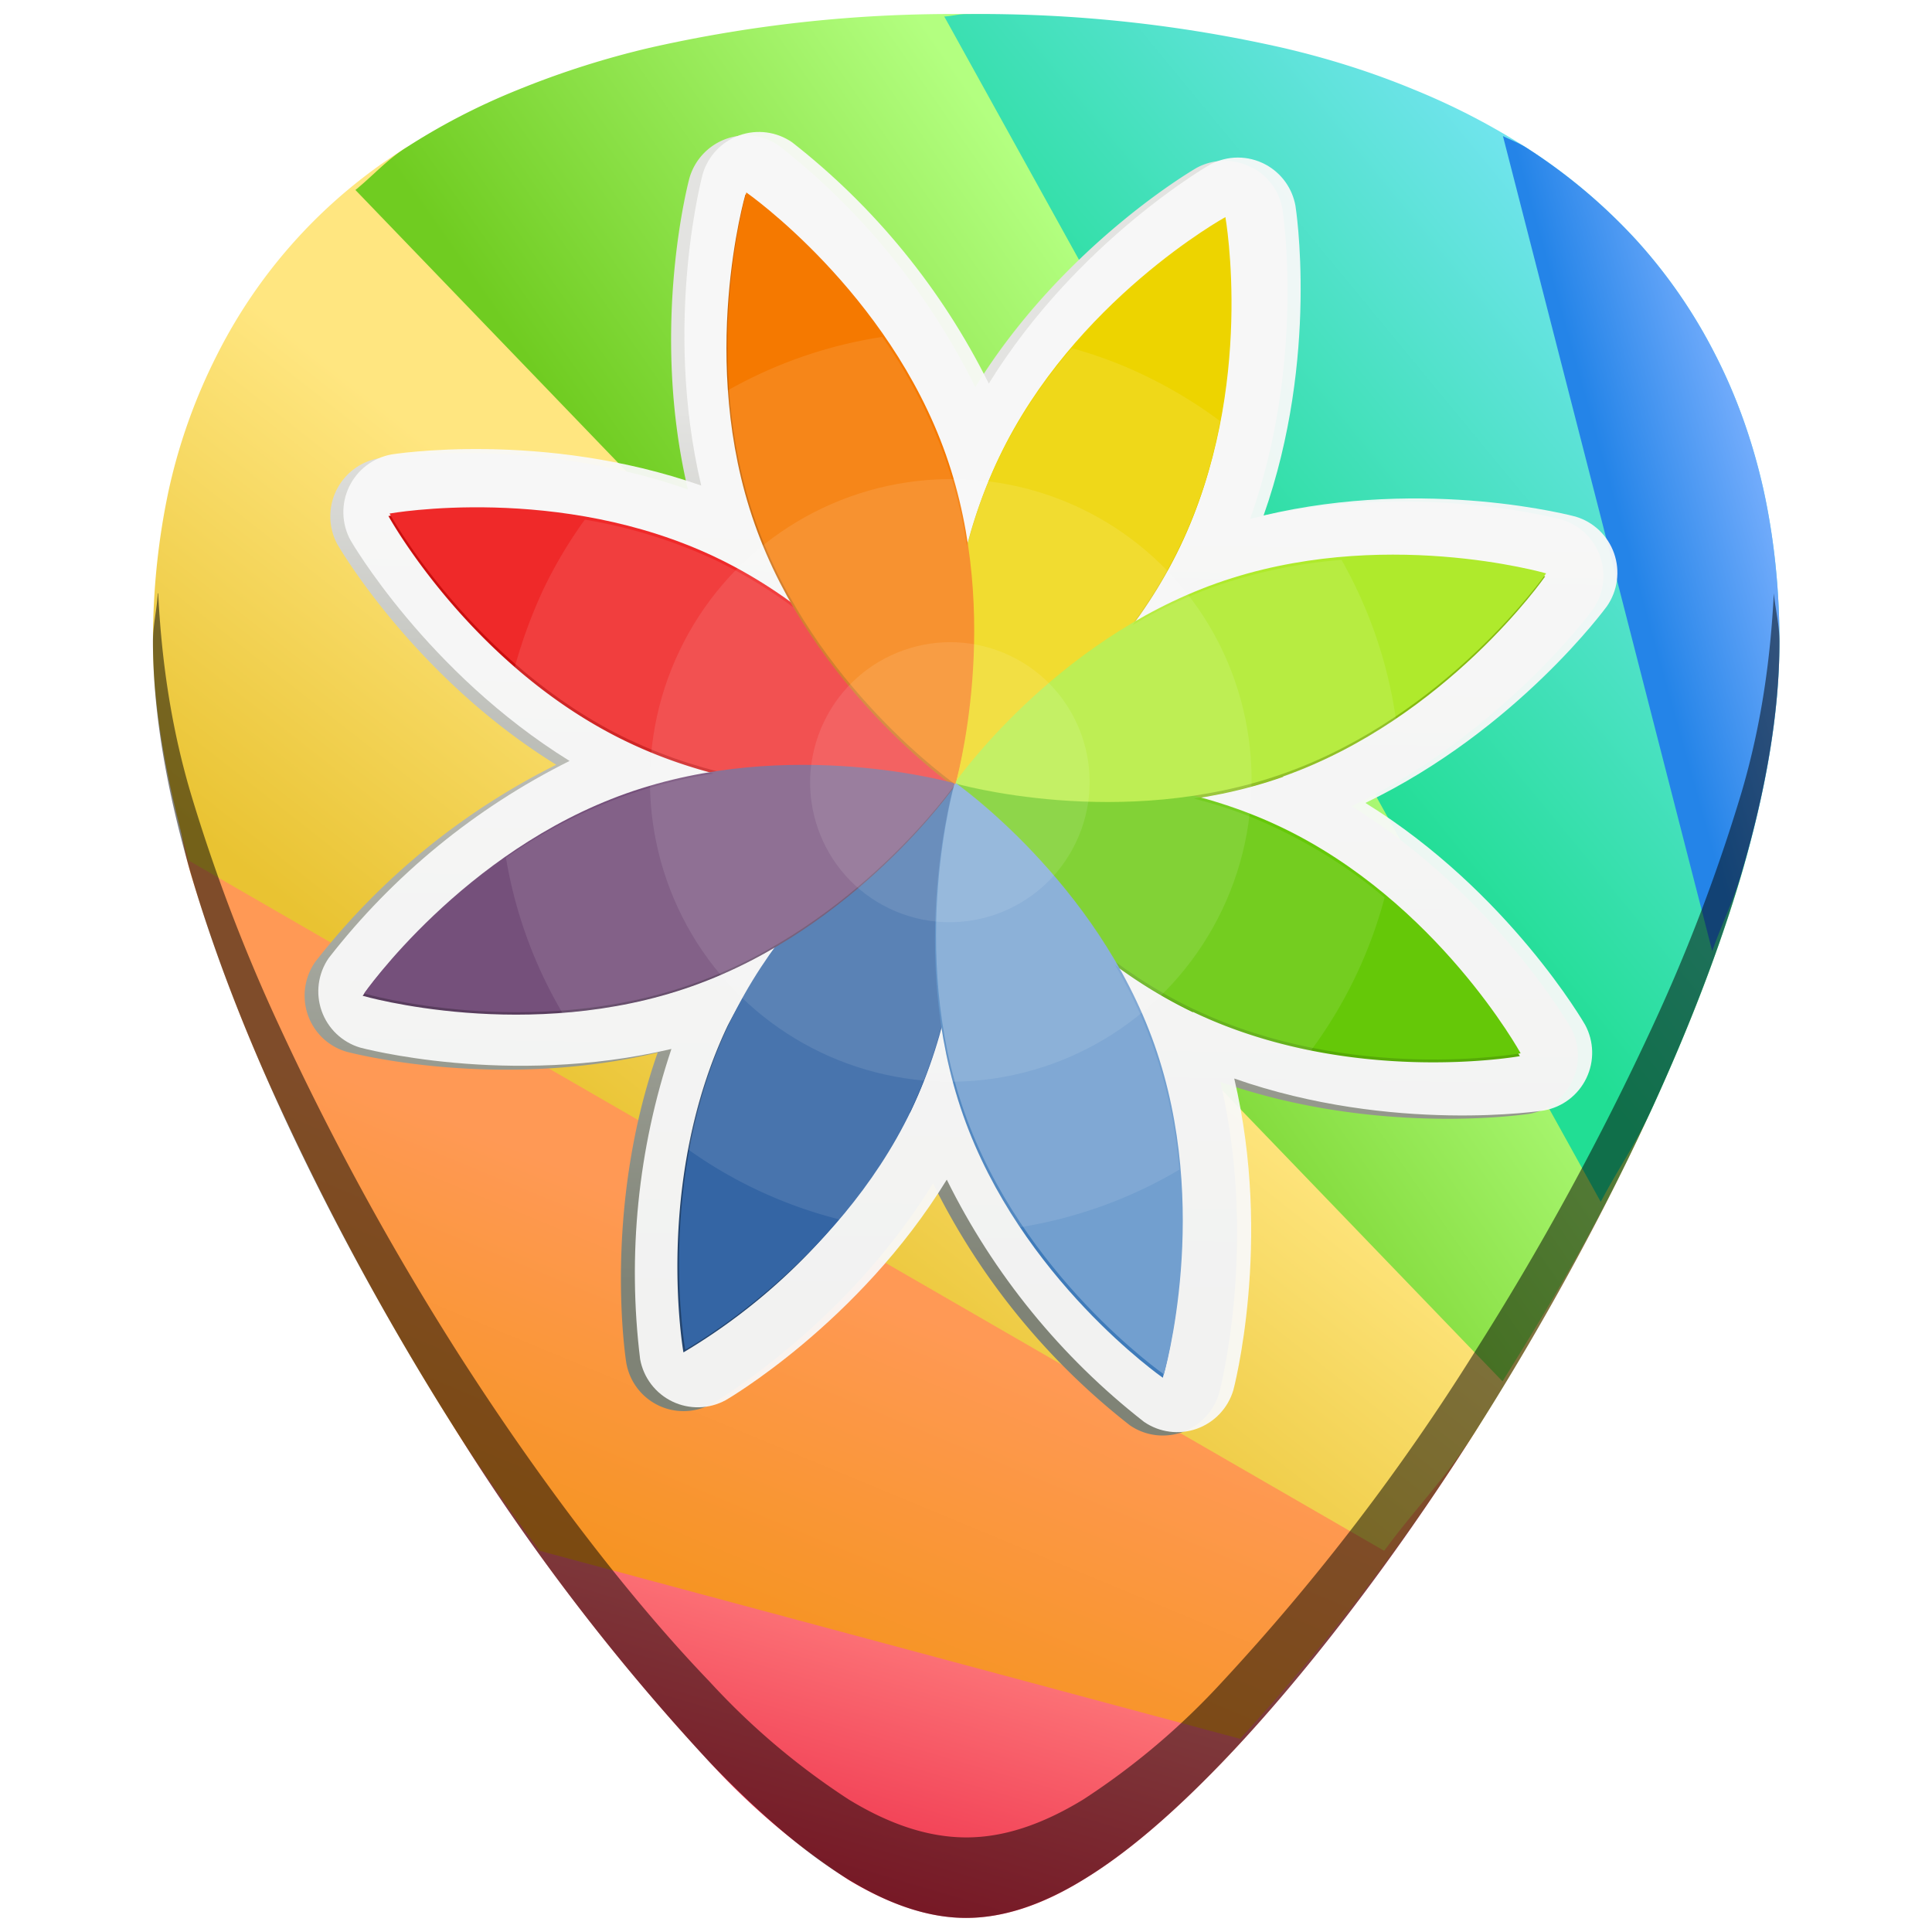 <svg xmlns="http://www.w3.org/2000/svg" xmlns:xlink="http://www.w3.org/1999/xlink" width="48" height="48" version="1"><defs><linearGradient id="g"><stop offset="0" stop-color="#2484e8"/><stop offset="1" stop-color="#80b3ff"/></linearGradient><linearGradient id="f"><stop offset="0" stop-color="#21de94"/><stop offset="1" stop-color="#80e5ff"/></linearGradient><linearGradient id="e"><stop offset="0" stop-color="#70cc21"/><stop offset="1" stop-color="#b3ff80"/></linearGradient><linearGradient id="d"><stop offset="0" stop-color="#e9c332"/><stop offset="1" stop-color="#ffe680"/></linearGradient><linearGradient id="c"><stop offset="0" stop-color="#f69422"/><stop offset="1" stop-color="#f95"/></linearGradient><linearGradient id="b"><stop offset="0" stop-color="#ed2c48"/><stop offset="1" stop-color="#ff8080"/></linearGradient><linearGradient id="a"><stop offset="0" stop-color="#040000"/><stop offset="1" stop-opacity="0"/></linearGradient><linearGradient xlink:href="#b" id="h" x1="16.91" y1="46.31" x2="19.25" y2="38.33" gradientUnits="userSpaceOnUse"/><linearGradient xlink:href="#c" id="i" x1="18.29" y1="40.24" x2="21.64" y2="32.17" gradientUnits="userSpaceOnUse"/><linearGradient xlink:href="#d" id="j" x1="13.94" y1="27.78" x2="20.85" y2="18.99" gradientUnits="userSpaceOnUse"/><linearGradient xlink:href="#e" id="k" x1="19.06" y1="17.52" x2="29.64" y2="10.16" gradientUnits="userSpaceOnUse"/><linearGradient xlink:href="#f" id="l" x1="31.01" y1="16.47" x2="43.26" y2="6.37" gradientUnits="userSpaceOnUse"/><linearGradient xlink:href="#g" id="m" x1="39.86" y1="11.62" x2="44.03" y2="10.45" gradientUnits="userSpaceOnUse"/><linearGradient id="n" x1="177.02" x2="190.87" y1="715.69" y2="745.97" gradientUnits="userSpaceOnUse" gradientTransform="matrix(.586 .28 -.28 .587 119.7 -459.36)"><stop stop-color="#e3e3e1" offset="0"/><stop stop-color="#7f8376" offset="1"/></linearGradient><clipPath id="o"><path d="M184.57 701.48a2.24 2.24 0 0 0-1.92.92s-3.33 4.79-4.03 11.19a26.88 26.88 0 0 0-10.77-5.08 2.24 2.24 0 0 0-2.56 2.56s1.04 5.75 5.08 10.77c-6.41.7-11.21 4.03-11.21 4.03a2.24 2.24 0 0 0 0 3.63s4.8 3.3 11.2 4a26.83 26.83 0 0 0-5.07 10.76 2.24 2.24 0 0 0 2.56 2.57s5.75-1.05 10.77-5.08a26.9 26.9 0 0 0 4.03 11.21 2.24 2.24 0 0 0 3.63 0s3.32-4.82 4-11.24a26.85 26.85 0 0 0 10.8 5.1 2.24 2.24 0 0 0 2.56-2.57s-1.07-5.74-5.1-10.75c6.4-.7 11.22-4 11.22-4a2.24 2.24 0 0 0 .01-3.63s-4.82-3.33-11.24-4.03c4.04-5.02 5.1-10.76 5.1-10.76a2.24 2.24 0 0 0-2.56-2.57s-5.76 1.05-10.79 5.1c-.68-6.4-4-11.2-4-11.2a2.24 2.24 0 0 0-1.7-.93z" color="#000" fill="#eeeeec" fill-rule="evenodd" enable-background="new"/></clipPath><filter id="p" color-interpolation-filters="sRGB"><feGaussianBlur stdDeviation=".26"/></filter><clipPath id="q"><path d="M471.43 685.93c0 22.1-12.84 40.01-12.84 40.01s-12.84-17.91-12.84-40.01c0-22.1 12.84-40.01 12.84-40.01s12.84 17.91 12.84 40.01z" color="#000" fill="#edd400" fill-rule="evenodd" enable-background="new"/></clipPath><filter id="r" x="-.25" y="-.08" width="1.49" height="1.16" color-interpolation-filters="sRGB"><feGaussianBlur stdDeviation="2.64"/></filter><clipPath id="s"><path d="M401.43 865.8c0 22.1-12.84 40.01-12.84 40.01s-12.84-17.91-12.84-40.01c0-22.1 12.84-40.01 12.84-40.01s12.84 17.91 12.84 40.01z" color="#000" fill="#3465a4" fill-rule="evenodd" enable-background="new"/></clipPath><filter id="t" x="-.25" y="-.08" width="1.49" height="1.16" color-interpolation-filters="sRGB"><feGaussianBlur stdDeviation="2.64"/></filter><clipPath id="u"><path d="M348.71 698.73c-22.06 0-39.95-12.86-39.95-12.86S326.65 673 348.7 673c22.06 0 39.95 12.86 39.95 12.86s-17.89 12.86-39.95 12.86z" color="#000" fill="#ef2929" fill-rule="evenodd" enable-background="new"/></clipPath><filter id="v" x="-.08" y="-.25" width="1.16" height="1.49" color-interpolation-filters="sRGB"><feGaussianBlur stdDeviation="2.64"/></filter><clipPath id="w"><path d="M299.47 763.2c-15.6 15.63-37.33 19.2-37.33 19.2s3.57-21.76 19.17-37.39c15.6-15.62 37.33-19.2 37.33-19.2s-3.57 21.77-19.17 37.39z" color="#000" fill="#75507b" fill-rule="evenodd" enable-background="new"/></clipPath><filter id="x" x="-.12" y="-.12" width="1.24" height="1.24" color-interpolation-filters="sRGB"><feGaussianBlur stdDeviation="2.83"/></filter><clipPath id="y"><path d="M538.47 738.73c-22.06 0-39.95-12.86-39.95-12.86S516.4 713 538.47 713c22.06 0 39.95 12.86 39.95 12.86s-17.89 12.86-39.95 12.86z" color="#000" fill="#65c808" fill-rule="evenodd" enable-background="new"/></clipPath><filter id="z" x="-.08" y="-.25" width="1.16" height="1.49" color-interpolation-filters="sRGB"><feGaussianBlur stdDeviation="2.64"/></filter><clipPath id="A"><path d="M515.87 706.72c-15.6 15.63-37.33 19.2-37.33 19.2s3.57-21.76 19.17-37.39c15.6-15.62 37.33-19.2 37.33-19.2s-3.57 21.76-19.17 37.39z" color="#000" fill="#afea2c" fill-rule="evenodd" enable-background="new"/></clipPath><filter id="B" x="-.12" y="-.12" width="1.24" height="1.24" color-interpolation-filters="sRGB"><feGaussianBlur stdDeviation="2.83"/></filter><clipPath id="C"><path d="M515.87 745.01c15.6 15.63 19.17 37.38 19.17 37.38s-21.73-3.57-37.33-19.2c-15.6-15.62-19.17-37.38-19.17-37.38s21.73 3.58 37.33 19.2z" color="#000" fill="#729fcf" fill-rule="evenodd" enable-background="new"/></clipPath><filter id="D" x="-.12" y="-.12" width="1.24" height="1.24" color-interpolation-filters="sRGB"><feGaussianBlur stdDeviation="2.83"/></filter><clipPath id="E"><path d="M269.47 688.53c15.6 15.63 19.17 37.38 19.17 37.38s-21.73-3.57-37.33-19.2c-15.6-15.63-19.17-37.38-19.17-37.38s21.73 3.58 37.33 19.2z" color="#000" fill="#f57900" fill-rule="evenodd" enable-background="new"/></clipPath><filter id="F" x="-.12" y="-.12" width="1.24" height="1.24" color-interpolation-filters="sRGB"><feGaussianBlur stdDeviation="2.83"/></filter></defs><path d="M24 .72C18.26.72 13.64 1.82 10.29 4 6.25 6.6 4.1 10.79 4.1 16.07c0 7.12 5.71 16.63 7.47 19.37a53.63 53.63 0 0 0 6.15 8.03c2.5 2.6 4.5 3.81 6.27 3.81 1.77 0 3.77-1.2 6.27-3.8a53.14 53.14 0 0 0 6.15-8.04c1.76-2.74 7.48-12.25 7.48-19.37 0-5.28-2.14-9.46-6.18-12.07C34.36 1.82 29.75.72 24 .72z" fill="#21d789"/><path d="M9.73 32.6c.54.92 1.32 2.5 1.65 3.02a54.47 54.47 0 0 0 3.12 4.47 54.47 54.47 0 0 0 3.13 3.69 17.94 17.94 0 0 0 3.46 2.93c1.05.63 2.01.94 2.91.94.9 0 1.86-.3 2.9-.94 1.06-.64 2.2-1.61 3.47-2.93 2-2.08 4.22-4.97 6.25-8.16.33-.52 1.11-2.1 1.65-3.03z" color="#000" fill="url(#h)"/><path d="M4.2 18.44c.17 1.08.21 2.13.53 3.24a43.14 43.14 0 0 0 2.2 5.77 68.87 68.87 0 0 0 4.45 8.17 54.47 54.47 0 0 0 2.03 2.91l17.4 4.67a53.93 53.93 0 0 0 5.8-7.58c.82-1.26 2.5-4.18 4.05-7.4z" color="#000" fill="url(#i)"/><path d="M10.27 3.58l-.2.1A12.9 12.9 0 0 0 5.4 8.8a14.1 14.1 0 0 0-1.2 3.34c-.26 1.2-.4 2.47-.4 3.8 0 1.72.37 3.58.89 5.44l29.7 17.15c.76-1.04 1.5-1.77 2.23-2.91.89-1.4 2.79-4.5 4.46-8.17.6-1.3 1.08-2.72 1.57-4.12z" color="#000" fill="url(#j)"/><path d="M29.2.9C27.54.66 25.94.35 24 .35a34 34 0 0 0-7.87.84 22 22 0 0 0-3.26 1.04c-1.02.41-1.95.9-2.8 1.45-.47.3-.82.7-1.24 1.04l28.5 29.6c.99-1.6 2.34-3.78 3.75-6.87.84-1.83 1.62-3.8 2.2-5.77.49-1.7.72-3.35.8-4.94z" color="#000" fill="url(#k)"/><path d="M39.77 29.86c.5-.95.82-1.33 1.31-2.4.84-1.84 1.62-3.81 2.2-5.78.57-1.96.93-3.92.93-5.73 0-1.34-.14-2.62-.4-3.8-.27-1.2-.67-2.32-1.2-3.35a12.93 12.93 0 0 0-1.96-2.84 13.85 13.85 0 0 0-2.71-2.28 17.19 17.19 0 0 0-2.8-1.45c-1.01-.42-2.1-.77-3.26-1.04A34 34 0 0 0 24 .35c-.2 0-.34.05-.54.06z" color="#000" fill="url(#l)"/><path d="M42.54 23.63c.23-.66.54-1.28.73-1.95.58-1.96.94-3.92.94-5.73 0-1.34-.14-2.62-.4-3.8-.27-1.2-.67-2.32-1.2-3.35a12.93 12.93 0 0 0-1.96-2.84 13.85 13.85 0 0 0-2.71-2.28c-.18-.12-.4-.2-.6-.3z" color="#000" fill="url(#m)"/><path d="M3.92 14.74c-.02.4-.12.78-.12 1.2 0 7.24 5.8 16.9 7.58 19.68a54.47 54.47 0 0 0 6.25 8.16c2.54 2.64 4.57 3.87 6.37 3.87 1.8 0 3.83-1.23 6.37-3.87 2-2.08 4.22-4.97 6.25-8.16 1.78-2.78 7.59-12.44 7.59-19.67 0-.43-.1-.8-.14-1.21-.08 1.59-.3 3.24-.8 4.94a43.17 43.17 0 0 1-2.19 5.77 69.67 69.67 0 0 1-4.46 8.17 54.47 54.47 0 0 1-6.25 8.16 18 18 0 0 1-3.46 2.93c-1.05.64-2 .94-2.9.94-.91 0-1.87-.3-2.92-.94a18 18 0 0 1-3.46-2.93c-2-2.08-4.21-4.97-6.25-8.16a69.4 69.4 0 0 1-4.46-8.17 43.04 43.04 0 0 1-2.19-5.77c-.5-1.7-.72-3.35-.8-4.94z" opacity=".5"/><g color="#000" fill-rule="evenodd"><path d="M31.11 4.17a1.45 1.46 25.52 0 0-1.38 0s-3.3 1.89-5.5 5.45a17.44 17.5 25.52 0 0-4.88-6 1.45 1.46 25.52 0 0-2.22.8s-1 3.66-.04 7.74c-3.95-1.38-7.7-.77-7.7-.77a1.45 1.46 25.52 0 0-1.01 2.13s1.88 3.28 5.44 5.48a17.48 17.48 0 0 0-5.99 4.9 1.45 1.46 25.52 0 0 .78 2.23s3.66.99 7.73.02c-1.39 3.96-.78 7.71-.78 7.71a1.45 1.46 25.52 0 0 2.12 1.02s3.3-1.9 5.5-5.48a17.42 17.47 25.52 0 0 4.89 6.01 1.45 1.46 25.52 0 0 2.22-.8s.98-3.66.03-7.73c3.94 1.38 7.69.79 7.69.79a1.45 1.46 25.52 0 0 1.02-2.13s-1.89-3.3-5.45-5.51c3.77-1.82 6-4.9 6-4.9a1.45 1.46 25.52 0 0-.78-2.22s-3.66-1-7.74-.02c1.4-3.95.8-7.7.8-7.7a1.45 1.46 25.52 0 0-.74-1.02z" fill="url(#n)" enable-background="new"/><path transform="matrix(.586 .28 -.28 .587 119.7 -459.36)" d="M184.57 701.48a2.24 2.24 0 0 0-1.92.92s-3.33 4.79-4.03 11.19a26.88 26.88 0 0 0-10.77-5.08 2.24 2.24 0 0 0-2.56 2.56s1.04 5.75 5.08 10.77c-6.41.7-11.21 4.03-11.21 4.03a2.24 2.24 0 0 0 0 3.63s4.8 3.3 11.2 4a26.83 26.83 0 0 0-5.07 10.76 2.24 2.24 0 0 0 2.56 2.57s5.75-1.05 10.77-5.08a26.9 26.9 0 0 0 4.03 11.21 2.24 2.24 0 0 0 3.63 0s3.32-4.82 4-11.24a26.85 26.85 0 0 0 10.8 5.1 2.24 2.24 0 0 0 2.56-2.57s-1.07-5.74-5.1-10.75c6.4-.7 11.22-4 11.22-4a2.24 2.24 0 0 0 .01-3.63s-4.82-3.33-11.24-4.03c4.04-5.02 5.1-10.76 5.1-10.76a2.24 2.24 0 0 0-2.56-2.57s-5.76 1.05-10.79 5.1c-.68-6.4-4-11.2-4-11.2a2.24 2.24 0 0 0-1.7-.93z" clip-path="url(#o)" opacity=".97" fill="#f9f9f9" filter="url(#p)" enable-background="new"/><path d="M29.32 13.58c-1.86 3.89-5.62 5.96-5.62 5.96s-.76-4.23 1.1-8.12c1.86-3.9 5.62-5.97 5.62-5.97s.76 4.24-1.1 8.13z" fill="#d5be00" enable-background="new"/><path transform="matrix(.176 .084 -.084 .176 3.99 -146.81)" d="M471.43 685.93c0 22.1-12.84 40.01-12.84 40.01s-12.84-17.91-12.84-40.01c0-22.1 12.84-40.01 12.84-40.01s12.84 17.91 12.84 40.01z" clip-path="url(#q)" fill="#edd400" filter="url(#r)" enable-background="new"/><path d="M22.6 27.64a14.94 14.94 0 0 1-5.62 5.96s-.75-4.23 1.1-8.12a14.94 14.94 0 0 1 5.63-5.96s.76 4.23-1.1 8.12z" fill="#23446e" enable-background="new"/><path d="M29.64 25.15c-3.88-1.86-5.95-5.63-5.95-5.63s4.23-.76 8.11 1.1a14.88 14.88 0 0 1 5.96 5.62s-4.23.76-8.12-1.1z" fill="#56aa07" enable-background="new"/><path d="M15.6 18.44c-3.88-1.85-5.95-5.62-5.95-5.62s4.23-.76 8.11 1.1a14.87 14.87 0 0 1 5.96 5.62s-4.23.76-8.12-1.1z" fill="#ca0f0f" enable-background="new"/><path d="M31.88 19.3c-4.06 1.43-8.19.23-8.19.23s2.46-3.53 6.52-4.97 8.18-.24 8.18-.24-2.45 3.53-6.51 4.97z" fill="#85b912" enable-background="new"/><path transform="matrix(.176 .084 -.084 .176 24.72 -158.53)" d="M401.43 865.8c0 22.1-12.84 40.01-12.84 40.01s-12.84-17.91-12.84-40.01c0-22.1 12.84-40.01 12.84-40.01s12.84 17.91 12.84 40.01z" clip-path="url(#s)" fill="#3465a4" filter="url(#t)" enable-background="new"/><path transform="matrix(.176 .084 -.084 .176 12.95 -133.89)" d="M348.71 698.73c-22.06 0-39.95-12.86-39.95-12.86S326.65 673 348.7 673c22.06 0 39.95 12.86 39.95 12.86s-17.89 12.86-39.95 12.86z" clip-path="url(#u)" fill="#ef2929" filter="url(#v)" enable-background="new"/><path d="M17.2 24.5c-4.06 1.44-8.19.24-8.19.24s2.46-3.53 6.52-4.97 8.19-.24 8.19-.24-2.46 3.53-6.52 4.97z" fill="#593d5e" enable-background="new"/><path d="M23.48 11.35c1.43 4.06.23 8.2.23 8.2s-3.53-2.46-4.96-6.53c-1.43-4.06-.23-8.19-.23-8.19s3.52 2.46 4.96 6.52z" fill="#c96300" enable-background="new"/><path transform="matrix(.176 .084 -.084 .176 28.63 -135.04)" d="M299.47 763.2c-15.6 15.63-37.33 19.2-37.33 19.2s3.57-21.76 19.17-37.39c15.6-15.62 37.33-19.2 37.33-19.2s-3.57 21.77-19.17 37.39z" clip-path="url(#w)" fill="#75507b" filter="url(#x)" enable-background="new"/><path d="M28.66 26.03c1.43 4.06.23 8.2.23 8.2s-3.53-2.46-4.96-6.52c-1.43-4.06-.23-8.2-.23-8.2s3.52 2.46 4.96 6.52z" fill="#3f7bba" enable-background="new"/><path transform="matrix(.176 .084 -.084 .176 -3.05 -150.17)" d="M538.47 738.73c-22.06 0-39.95-12.86-39.95-12.86S516.4 713 538.47 713c22.06 0 39.95 12.86 39.95 12.86s-17.89 12.86-39.95 12.86z" clip-path="url(#y)" fill="#65c808" filter="url(#z)" enable-background="new"/><path transform="matrix(.176 .084 -.084 .176 .47 -148.5)" d="M515.87 706.72c-15.6 15.63-37.33 19.2-37.33 19.2s3.57-21.76 19.17-37.39c15.6-15.62 37.33-19.2 37.33-19.2s-3.57 21.76-19.17 37.39z" clip-path="url(#A)" fill="#afea2c" filter="url(#B)" enable-background="new"/><path transform="matrix(.176 .084 -.084 .176 .47 -148.5)" d="M515.87 745.01c15.6 15.63 19.17 37.38 19.17 37.38s-21.73-3.57-37.33-19.2c-15.6-15.62-19.17-37.38-19.17-37.38s21.73 3.58 37.33 19.2z" clip-path="url(#C)" fill="#729fcf" filter="url(#D)" enable-background="new"/><path transform="matrix(.176 .084 -.084 .176 33.91 -132.52)" d="M269.47 688.53c15.6 15.63 19.17 37.38 19.17 37.38s-21.73-3.57-37.33-19.2c-15.6-15.63-19.17-37.38-19.17-37.38s21.73 3.58 37.33 19.2z" clip-path="url(#E)" fill="#f57900" filter="url(#F)" enable-background="new"/><ellipse ry="3.48" rx="3.47" transform="rotate(25.52)" cx="29.67" cy="7.37" opacity=".1" fill="#fff" enable-background="new"/><ellipse ry="7.49" rx="7.47" transform="rotate(25.52)" cx="29.67" cy="7.32" opacity=".1" fill="#fff" enable-background="new"/><path d="M28.42 9.32c-.58-.28-1.18-.5-1.79-.67a12.6 12.6 0 0 0-1.83 2.77c-.34.71-.6 1.44-.78 2.14a12.06 12.06 0 0 0-.55-2.21 12.6 12.6 0 0 0-1.55-2.98 11.25 11.25 0 0 0-3.84 1.33 12.63 12.63 0 0 0 .67 3.33 12.03 12.03 0 0 0 .96 2.06 12.06 12.06 0 0 0-1.95-1.18 12.6 12.6 0 0 0-3.23-1 11.32 11.32 0 0 0-1.02 1.71c-.3.64-.54 1.3-.72 1.95a12.57 12.57 0 0 0 2.81 1.87c.71.34 1.43.6 2.13.78a12.06 12.06 0 0 0-2.2.55 12.6 12.6 0 0 0-2.96 1.54 11.24 11.24 0 0 0 1.4 3.85 12.55 12.55 0 0 0 3.23-.67 12.07 12.07 0 0 0 2.06-.96 12.12 12.12 0 0 0-1.18 1.95 12.5 12.5 0 0 0-.98 3.08 11.18 11.18 0 0 0 3.77 1.74 12.53 12.53 0 0 0 1.73-2.66c.34-.71.6-1.44.79-2.15a12.06 12.06 0 0 0 .54 2.22 12.47 12.47 0 0 0 1.41 2.78 11.25 11.25 0 0 0 3.96-1.43 12.48 12.48 0 0 0-.64-3.03 12.09 12.09 0 0 0-.96-2.06 12.07 12.07 0 0 0 4.87 2.13 11.25 11.25 0 0 0 1.83-3.8 12.44 12.44 0 0 0-2.6-1.68c-.71-.35-1.43-.6-2.14-.78a12.05 12.05 0 0 0 2.22-.55c1.04-.37 1.97-.88 2.8-1.43a11.25 11.25 0 0 0-1.35-3.95 12.5 12.5 0 0 0-3.12.65 12.06 12.06 0 0 0-2.07.97 12.21 12.21 0 0 0 2.17-5.07 11.21 11.21 0 0 0-1.89-1.14z" opacity=".1" fill="#fff" enable-background="new"/></g></svg>